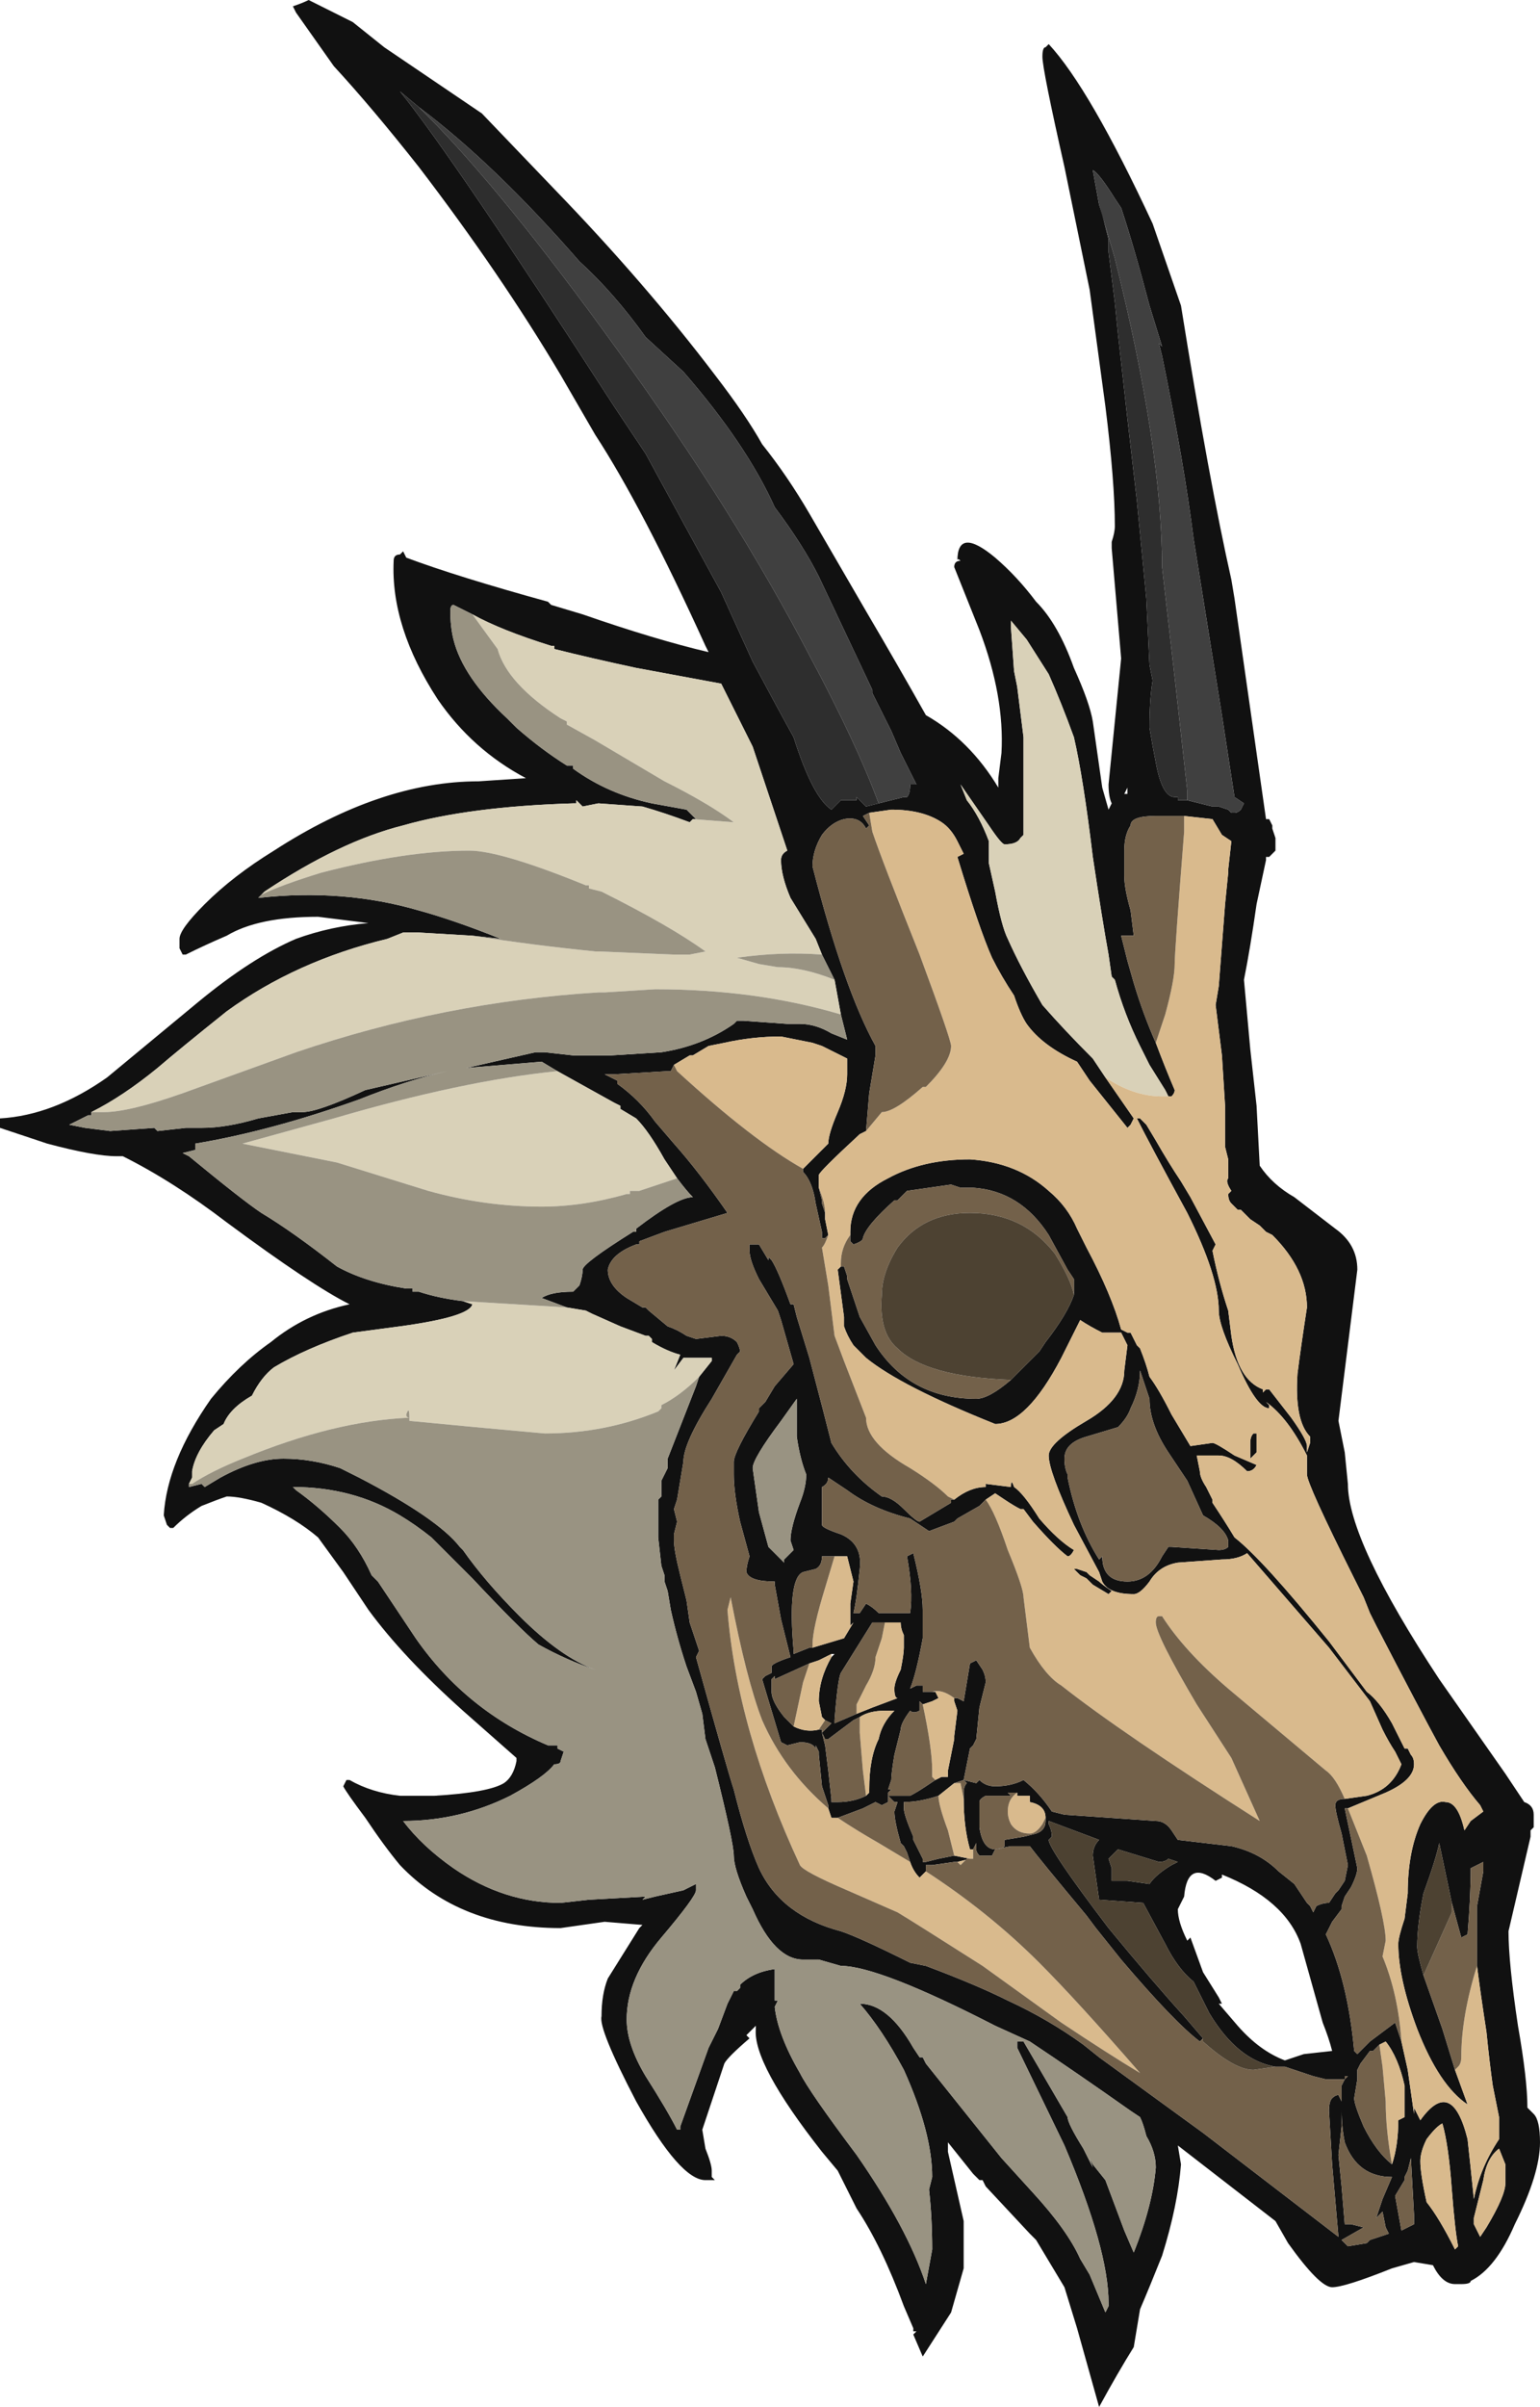 <?xml version="1.0" encoding="UTF-8" standalone="no"?>
<svg xmlns:ffdec="https://www.free-decompiler.com/flash" xmlns:xlink="http://www.w3.org/1999/xlink" ffdec:objectType="frame" height="267.4px" width="171.15px" xmlns="http://www.w3.org/2000/svg">
  <g transform="matrix(1.0, 0.0, 0.0, 1.0, 98.0, 245.35)">
    <use ffdec:characterId="392" height="38.2" transform="matrix(7.0, 0.0, 0.0, 7.0, -98.0, -245.35)" width="24.45" xlink:href="#shape0"/>
  </g>
  <defs>
    <g id="shape0" transform="matrix(1.0, 0.0, 0.0, 1.0, 14.0, 35.05)">
      <path d="M4.85 -22.35 L5.25 -22.25 5.35 -22.25 5.5 -22.2 5.55 -22.15 5.6 -22.15 Q5.65 -22.15 5.7 -22.2 L5.75 -22.3 5.6 -22.4 5.4 -23.7 4.95 -26.5 Q4.8 -27.7 4.45 -29.4 L4.4 -29.6 4.45 -29.55 4.25 -30.2 Q4.0 -31.15 3.8 -31.75 L3.7 -31.9 Q3.45 -32.3 3.35 -32.35 L3.45 -31.8 3.5 -31.65 3.6 -31.25 3.6 -31.05 3.7 -30.25 3.75 -29.75 3.9 -28.4 4.05 -27.1 4.2 -25.55 4.25 -24.5 4.3 -24.25 Q4.25 -23.95 4.25 -23.5 4.3 -23.2 4.35 -22.95 4.45 -22.4 4.65 -22.4 L4.7 -22.4 4.7 -22.35 4.85 -22.35 M2.55 -34.15 Q2.55 -34.3 2.6 -34.3 L2.65 -34.35 Q3.3 -33.65 4.3 -31.5 L4.75 -30.2 Q5.2 -27.4 5.55 -25.85 L5.6 -25.55 6.1 -22.05 6.15 -22.05 6.2 -21.95 6.2 -21.9 6.25 -21.75 6.25 -21.55 6.15 -21.45 6.1 -21.45 6.1 -21.4 5.95 -20.7 Q5.85 -20.0 5.75 -19.5 L5.85 -18.4 5.95 -17.5 6.0 -16.55 Q6.2 -16.25 6.55 -16.05 L7.2 -15.55 Q7.55 -15.3 7.55 -14.9 L7.25 -12.5 7.35 -12.0 7.4 -11.5 Q7.4 -10.6 8.85 -8.4 L9.9 -6.9 10.2 -6.45 Q10.35 -6.4 10.35 -6.25 L10.35 -6.05 10.3 -6.0 10.3 -5.9 9.95 -4.4 Q9.95 -3.9 10.1 -2.9 10.25 -2.05 10.25 -1.6 L10.35 -1.5 Q10.45 -1.4 10.45 -1.05 10.45 -0.55 10.05 0.25 9.75 0.95 9.35 1.15 9.35 1.2 9.2 1.2 L9.1 1.2 Q8.9 1.2 8.75 0.9 L8.45 0.85 8.1 0.95 Q7.35 1.25 7.15 1.25 6.95 1.25 6.45 0.55 L6.25 0.2 4.7 -1.0 4.75 -0.7 Q4.7 -0.05 4.45 0.75 4.25 1.25 4.1 1.6 L4.0 2.2 Q3.75 2.6 3.45 3.15 L3.1 1.9 2.9 1.25 2.45 0.5 2.35 0.4 1.65 -0.35 1.6 -0.45 1.55 -0.45 1.45 -0.55 1.05 -1.05 1.05 -0.9 1.3 0.2 1.3 0.95 1.1 1.65 0.65 2.35 0.5 2.0 0.55 1.95 0.5 1.95 0.5 1.9 0.35 1.55 Q0.0 0.6 -0.4 0.0 L-0.7 -0.6 -0.95 -0.9 Q-2.05 -2.3 -2.0 -2.85 L-2.0 -2.9 -2.15 -2.75 -2.1 -2.7 Q-2.45 -2.4 -2.5 -2.3 L-2.85 -1.25 -2.8 -0.95 Q-2.7 -0.7 -2.7 -0.6 L-2.7 -0.5 -2.65 -0.45 -2.8 -0.45 Q-3.2 -0.45 -3.9 -1.7 -4.5 -2.85 -4.45 -3.05 -4.45 -3.4 -4.35 -3.65 L-3.85 -4.45 -3.8 -4.5 -4.4 -4.55 -5.1 -4.45 Q-6.7 -4.45 -7.65 -5.45 -7.9 -5.75 -8.2 -6.2 -8.5 -6.6 -8.55 -6.7 L-8.5 -6.8 -8.45 -6.8 Q-8.1 -6.6 -7.65 -6.55 L-7.1 -6.55 Q-6.25 -6.6 -6.0 -6.75 -5.85 -6.85 -5.8 -7.1 L-5.8 -7.15 -6.65 -7.9 Q-7.6 -8.75 -8.15 -9.5 L-8.55 -10.1 -8.95 -10.65 Q-9.3 -10.95 -9.85 -11.2 -10.2 -11.3 -10.4 -11.3 -10.55 -11.25 -10.8 -11.15 -11.05 -11.0 -11.25 -10.8 L-11.3 -10.8 -11.35 -10.85 -11.4 -11.0 Q-11.35 -11.85 -10.65 -12.85 -10.2 -13.4 -9.7 -13.75 -9.15 -14.2 -8.45 -14.35 -9.05 -14.65 -10.4 -15.65 -11.25 -16.3 -12.05 -16.7 L-12.15 -16.7 Q-12.5 -16.7 -13.25 -16.9 L-14.0 -17.15 -14.0 -17.3 Q-13.15 -17.35 -12.3 -17.95 L-10.85 -19.15 Q-10.0 -19.85 -9.3 -20.15 -8.75 -20.35 -8.15 -20.4 L-8.95 -20.5 Q-9.9 -20.5 -10.4 -20.2 -10.75 -20.05 -11.05 -19.9 L-11.1 -19.9 -11.15 -20.0 -11.15 -20.15 Q-11.15 -20.3 -10.75 -20.7 -10.3 -21.15 -9.65 -21.55 -7.95 -22.65 -6.4 -22.65 L-5.65 -22.7 Q-6.5 -23.15 -7.05 -23.95 -7.8 -25.1 -7.75 -26.15 -7.75 -26.25 -7.65 -26.25 L-7.6 -26.3 -7.55 -26.2 Q-6.75 -25.9 -5.3 -25.5 L-5.25 -25.45 -4.75 -25.3 Q-3.6 -24.9 -2.75 -24.7 L-2.8 -24.8 Q-3.8 -27.0 -4.55 -28.15 L-5.1 -29.1 Q-6.05 -30.7 -7.35 -32.4 -8.1 -33.35 -8.7 -34.0 L-9.3 -34.85 -9.35 -34.95 Q-9.2 -35.0 -9.1 -35.05 L-8.4 -34.7 -7.9 -34.3 -6.35 -33.25 -5.2 -32.05 Q-3.75 -30.55 -2.65 -29.1 -2.15 -28.45 -1.9 -28.0 -1.5 -27.5 -1.15 -26.9 L-0.25 -25.35 Q0.25 -24.5 0.7 -23.7 1.4 -23.3 1.85 -22.55 L1.85 -22.7 1.9 -23.1 Q1.95 -24.0 1.55 -25.05 L1.15 -26.05 Q1.15 -26.15 1.25 -26.15 1.2 -26.2 1.2 -26.15 1.2 -26.7 1.8 -26.2 2.15 -25.9 2.45 -25.5 2.8 -25.15 3.05 -24.45 3.3 -23.9 3.35 -23.6 L3.5 -22.55 3.6 -22.2 3.65 -22.3 Q3.6 -22.4 3.6 -22.6 L3.8 -24.6 3.65 -26.35 3.65 -26.45 Q3.7 -26.6 3.7 -26.7 3.7 -27.4 3.55 -28.6 L3.3 -30.45 2.9 -32.4 Q2.55 -33.95 2.55 -34.15 M4.55 -17.65 L4.5 -17.75 4.25 -18.15 4.1 -18.45 Q3.85 -18.95 3.7 -19.5 L3.65 -19.55 3.6 -19.9 Q3.5 -20.45 3.35 -21.45 3.2 -22.7 3.05 -23.35 2.85 -23.9 2.65 -24.35 L2.3 -24.9 2.05 -25.2 Q2.05 -25.3 2.05 -25.1 L2.1 -24.4 2.15 -24.15 2.25 -23.35 2.25 -21.8 2.2 -21.75 Q2.15 -21.65 1.95 -21.65 1.9 -21.65 1.7 -21.95 L1.25 -22.6 1.35 -22.35 Q1.55 -22.1 1.7 -21.7 L1.7 -21.35 1.8 -20.9 Q1.9 -20.35 2.0 -20.15 2.2 -19.7 2.55 -19.1 2.9 -18.7 3.35 -18.25 L3.55 -17.95 4.0 -17.3 3.95 -17.2 3.9 -17.15 3.3 -17.9 3.1 -18.2 Q2.55 -18.45 2.3 -18.8 2.2 -18.95 2.1 -19.25 1.9 -19.55 1.75 -19.85 1.55 -20.3 1.2 -21.45 L1.3 -21.5 1.2 -21.7 Q1.1 -21.9 0.95 -22.0 0.65 -22.2 0.15 -22.2 L-0.2 -22.15 -0.3 -22.1 -0.2 -21.95 -0.25 -21.9 Q-0.35 -22.1 -0.6 -22.05 -0.8 -22.0 -0.95 -21.8 -1.1 -21.55 -1.1 -21.3 -0.6 -19.35 -0.1 -18.45 L-0.1 -18.3 -0.2 -17.7 -0.25 -17.1 -0.35 -17.05 Q-1.0 -16.45 -1.0 -16.4 L-1.0 -16.2 -0.95 -16.0 -0.95 -15.95 -0.9 -15.8 -0.9 -15.7 -0.85 -15.45 -0.9 -15.4 -0.95 -15.4 -0.95 -15.5 -1.05 -15.95 Q-1.1 -16.3 -1.25 -16.45 L-1.25 -16.5 -0.85 -16.9 Q-0.85 -17.05 -0.7 -17.4 -0.55 -17.75 -0.55 -18.0 L-0.55 -18.25 -0.95 -18.45 -1.1 -18.5 -1.6 -18.6 Q-2.05 -18.6 -2.5 -18.5 L-2.75 -18.45 -3.0 -18.3 -3.05 -18.3 -3.3 -18.15 -3.35 -18.05 -3.4 -18.05 -4.25 -18.0 -4.4 -18.0 -4.2 -17.9 -4.2 -17.85 Q-3.85 -17.6 -3.6 -17.25 L-3.3 -16.9 Q-2.9 -16.45 -2.45 -15.8 L-3.45 -15.5 -3.85 -15.35 -3.85 -15.3 -3.9 -15.3 Q-4.3 -15.15 -4.35 -14.9 -4.35 -14.65 -4.05 -14.45 L-3.8 -14.3 -3.75 -14.3 -3.7 -14.25 -3.4 -14.0 Q-3.25 -13.95 -3.1 -13.85 L-2.95 -13.8 -2.55 -13.85 Q-2.4 -13.85 -2.3 -13.75 -2.25 -13.65 -2.25 -13.6 L-2.3 -13.55 -2.7 -12.85 Q-3.15 -12.15 -3.15 -11.85 L-3.25 -11.25 -3.3 -11.1 -3.25 -10.9 -3.3 -10.7 -3.3 -10.6 Q-3.3 -10.45 -3.2 -10.05 L-3.1 -9.65 -3.05 -9.3 -2.9 -8.85 -2.95 -8.75 Q-2.45 -6.95 -2.35 -6.65 -2.15 -5.85 -1.95 -5.4 -1.6 -4.65 -0.65 -4.4 -0.35 -4.3 0.45 -3.9 L0.7 -3.85 Q1.5 -3.55 2.0 -3.3 2.65 -3.0 3.2 -2.6 L3.45 -2.4 5.1 -1.2 7.25 0.45 7.15 -0.7 7.1 -1.55 Q7.1 -1.7 7.15 -1.75 7.2 -1.8 7.25 -1.8 L7.3 -1.7 7.3 -1.95 7.35 -2.05 7.4 -2.1 7.35 -2.1 7.35 -2.05 7.05 -2.05 6.85 -2.1 6.4 -2.25 6.25 -2.25 Q5.65 -2.35 5.2 -3.1 L4.95 -3.6 Q4.7 -3.8 4.5 -4.2 L4.15 -4.85 3.45 -4.9 3.35 -5.6 Q3.35 -5.75 3.45 -5.85 L2.65 -6.15 2.65 -6.1 Q2.7 -6.0 2.7 -5.9 L2.65 -5.85 Q2.65 -5.7 3.6 -4.45 4.3 -3.6 4.8 -3.05 L5.1 -2.7 5.05 -2.65 Q4.65 -2.95 3.8 -3.95 L3.4 -4.45 3.25 -4.65 Q2.5 -5.55 2.35 -5.75 L2.05 -5.75 1.8 -5.7 1.75 -5.6 1.55 -5.6 Q1.5 -5.65 1.5 -5.7 L1.5 -5.8 1.45 -5.7 1.4 -5.7 Q1.3 -6.05 1.3 -6.5 L1.3 -6.6 Q1.3 -6.7 1.35 -6.75 L1.3 -6.8 1.15 -6.75 0.9 -6.55 Q0.6 -6.45 0.35 -6.45 L0.35 -6.35 Q0.35 -6.25 0.5 -5.9 L0.5 -5.85 0.65 -5.55 0.65 -5.5 0.7 -5.5 0.9 -5.55 1.15 -5.6 1.4 -5.55 1.2 -5.5 1.15 -5.5 0.8 -5.45 0.7 -5.45 0.7 -5.35 0.6 -5.25 Q0.5 -5.35 0.45 -5.5 L0.4 -5.65 0.35 -5.75 0.3 -5.8 Q0.2 -6.15 0.2 -6.3 L0.25 -6.45 0.2 -6.45 0.1 -6.55 0.1 -6.45 0.0 -6.4 -0.1 -6.45 -0.3 -6.35 -0.7 -6.2 -0.8 -6.2 -0.85 -6.35 -0.85 -6.4 -0.95 -6.7 -1.0 -7.2 -1.0 -7.25 -1.05 -7.35 -1.05 -7.3 Q-1.1 -7.4 -1.3 -7.4 L-1.5 -7.35 -1.6 -7.4 -1.9 -8.4 -1.85 -8.45 -1.75 -8.5 -1.75 -8.6 Q-1.75 -8.65 -1.45 -8.75 L-1.6 -9.35 -1.7 -9.9 -1.7 -9.95 Q-2.1 -9.95 -2.15 -10.1 -2.15 -10.2 -2.1 -10.35 L-2.25 -10.9 Q-2.35 -11.35 -2.35 -11.65 L-2.35 -11.85 Q-2.35 -12.0 -1.95 -12.65 L-1.95 -12.7 -1.85 -12.8 -1.7 -13.05 -1.4 -13.4 -1.6 -14.1 -1.65 -14.25 -1.95 -14.75 Q-2.1 -15.05 -2.1 -15.2 L-2.1 -15.3 -1.95 -15.3 -1.8 -15.05 -1.8 -15.1 -1.75 -15.05 Q-1.65 -14.9 -1.45 -14.35 L-1.4 -14.35 -1.35 -14.15 -1.15 -13.5 Q-0.9 -12.55 -0.8 -12.15 -0.5 -11.65 0.0 -11.3 0.15 -11.3 0.35 -11.1 0.55 -10.9 0.6 -10.9 L1.1 -11.2 1.1 -11.25 1.15 -11.25 Q1.4 -11.45 1.65 -11.45 L1.65 -11.5 2.05 -11.45 Q2.05 -11.6 2.1 -11.45 2.25 -11.35 2.5 -10.95 2.8 -10.6 3.05 -10.45 3.0 -10.35 2.95 -10.35 2.75 -10.5 2.4 -10.9 L2.25 -11.1 2.2 -11.1 Q2.1 -11.15 1.95 -11.25 L1.8 -11.35 1.65 -11.25 1.55 -11.15 1.2 -10.95 1.15 -10.9 0.75 -10.75 0.45 -10.95 Q-0.15 -11.1 -0.55 -11.4 L-0.85 -11.6 Q-0.85 -11.5 -0.95 -11.45 L-0.95 -10.85 Q-0.95 -10.8 -0.65 -10.7 -0.3 -10.55 -0.35 -10.15 -0.4 -9.65 -0.45 -9.45 L-0.35 -9.45 -0.25 -9.6 Q-0.15 -9.55 -0.05 -9.45 L0.45 -9.45 Q0.5 -9.8 0.4 -10.35 L0.5 -10.4 Q0.65 -9.8 0.65 -9.5 L0.65 -9.05 Q0.55 -8.5 0.45 -8.25 L0.55 -8.3 0.65 -8.3 0.65 -8.2 0.8 -8.2 0.85 -8.2 0.9 -8.1 0.8 -8.05 0.65 -8.0 0.6 -8.05 0.6 -7.9 Q0.5 -7.85 0.45 -7.9 0.3 -7.7 0.3 -7.6 L0.2 -7.2 Q0.15 -6.9 0.15 -6.8 L0.1 -6.65 0.15 -6.65 0.1 -6.6 0.1 -6.55 0.45 -6.55 Q0.55 -6.6 0.7 -6.7 L0.85 -6.8 0.95 -6.85 1.05 -6.85 1.05 -6.95 1.15 -7.45 1.15 -7.5 1.2 -7.9 1.15 -8.05 1.15 -8.1 1.2 -8.1 1.3 -8.05 1.4 -8.65 1.5 -8.7 1.6 -8.55 Q1.65 -8.45 1.65 -8.35 L1.55 -7.95 1.5 -7.45 1.45 -7.35 1.4 -7.3 1.3 -6.8 1.5 -6.75 1.55 -6.8 Q1.65 -6.7 1.8 -6.7 2.05 -6.7 2.25 -6.8 2.5 -6.6 2.7 -6.3 L2.9 -6.25 4.35 -6.15 Q4.5 -6.15 4.6 -6.0 L4.7 -5.85 5.55 -5.75 Q6.0 -5.65 6.3 -5.35 L6.55 -5.15 6.75 -4.85 6.8 -4.8 6.85 -4.7 6.9 -4.8 Q7.0 -4.85 7.1 -4.85 L7.2 -5.0 7.25 -5.05 7.35 -5.2 7.4 -5.45 7.3 -5.95 Q7.2 -6.3 7.2 -6.4 7.2 -6.5 7.35 -6.5 L7.7 -6.55 Q8.1 -6.65 8.25 -7.05 L8.15 -7.25 Q8.05 -7.4 7.95 -7.6 L7.75 -8.05 7.1 -8.9 5.8 -10.4 Q5.65 -10.3 5.4 -10.3 L4.7 -10.25 Q4.4 -10.2 4.25 -9.95 4.1 -9.75 4.0 -9.75 3.6 -9.75 3.5 -9.95 L3.45 -10.1 3.05 -10.85 Q2.65 -11.7 2.65 -11.95 2.65 -12.15 3.25 -12.5 3.85 -12.85 3.85 -13.3 L3.9 -13.7 3.8 -13.9 3.5 -13.9 Q3.3 -14.0 3.15 -14.1 L2.85 -13.5 Q2.3 -12.45 1.8 -12.45 0.3 -13.05 -0.25 -13.5 -0.35 -13.6 -0.45 -13.7 -0.55 -13.85 -0.6 -14.0 L-0.6 -14.15 -0.7 -14.9 -0.65 -14.95 -0.6 -14.95 -0.55 -14.8 -0.55 -14.75 -0.35 -14.15 -0.1 -13.7 Q0.45 -12.85 1.5 -12.85 1.7 -12.85 2.05 -13.15 L2.5 -13.6 2.6 -13.75 Q2.95 -14.2 3.05 -14.5 L3.05 -14.75 2.95 -14.9 2.65 -15.45 Q2.2 -16.15 1.45 -16.2 L1.25 -16.2 1.1 -16.25 0.4 -16.15 0.25 -16.0 0.2 -16.0 Q-0.25 -15.6 -0.3 -15.4 -0.3 -15.35 -0.45 -15.3 L-0.5 -15.35 -0.5 -15.45 -0.5 -15.5 Q-0.5 -16.05 0.1 -16.35 0.65 -16.65 1.4 -16.65 2.15 -16.6 2.65 -16.15 2.95 -15.9 3.1 -15.55 L3.25 -15.25 Q3.65 -14.5 3.8 -13.95 L3.9 -13.9 3.95 -13.9 4.05 -13.7 4.1 -13.65 Q4.2 -13.4 4.25 -13.2 4.4 -13.0 4.6 -12.6 L4.9 -12.1 5.25 -12.15 Q5.3 -12.15 5.6 -11.95 L5.95 -11.8 Q5.9 -11.7 5.8 -11.7 5.55 -11.95 5.35 -11.95 L5.0 -11.95 5.05 -11.7 Q5.05 -11.6 5.15 -11.45 L5.25 -11.25 5.25 -11.2 Q5.45 -10.9 5.6 -10.65 6.05 -10.3 7.1 -9.0 L7.7 -8.2 Q7.9 -8.05 8.1 -7.7 L8.3 -7.3 8.35 -7.3 8.4 -7.2 Q8.45 -7.15 8.45 -7.05 8.45 -6.8 8.0 -6.6 L7.4 -6.35 7.35 -6.35 7.55 -5.4 Q7.55 -5.3 7.45 -5.1 L7.35 -4.95 7.3 -4.8 7.3 -4.75 7.15 -4.55 7.05 -4.35 Q7.4 -3.6 7.5 -2.5 L7.55 -2.45 7.75 -2.65 8.15 -2.95 8.25 -2.65 8.35 -2.2 8.45 -1.5 8.45 -1.6 8.55 -1.4 Q9.05 -2.1 9.3 -1.1 9.35 -0.65 9.4 -0.15 9.5 -0.65 9.8 -1.1 L9.8 -1.45 9.7 -1.95 Q9.65 -2.3 9.6 -2.8 9.5 -3.45 9.45 -3.85 L9.45 -4.8 9.55 -5.35 9.55 -5.5 9.35 -5.4 Q9.35 -4.95 9.3 -4.35 L9.2 -4.3 9.05 -4.85 8.85 -5.8 Q8.8 -5.55 8.6 -5.0 8.5 -4.5 8.5 -4.15 8.5 -4.05 8.6 -3.7 L8.9 -2.85 9.1 -2.2 9.3 -1.65 Q8.85 -1.95 8.5 -2.85 8.2 -3.65 8.2 -4.2 8.2 -4.3 8.3 -4.6 L8.35 -5.0 Q8.35 -5.65 8.55 -6.1 8.75 -6.5 8.95 -6.45 9.15 -6.45 9.25 -6.0 L9.35 -6.15 9.55 -6.3 9.5 -6.4 Q9.2 -6.75 8.85 -7.35 8.55 -7.9 7.85 -9.25 L7.75 -9.45 7.65 -9.7 7.5 -10.0 Q6.75 -11.5 6.75 -11.65 L6.75 -11.95 Q6.45 -12.55 6.1 -12.8 L6.15 -12.75 6.15 -12.7 Q5.95 -12.7 5.65 -13.4 5.35 -14.0 5.35 -14.25 5.35 -14.8 4.85 -15.8 4.25 -16.9 4.05 -17.3 L4.1 -17.3 4.2 -17.2 4.35 -16.95 Q4.55 -16.6 4.75 -16.3 L4.9 -16.05 5.3 -15.3 5.25 -15.2 Q5.35 -14.7 5.5 -14.25 L5.55 -13.85 Q5.65 -13.15 6.05 -13.0 L6.05 -12.95 6.1 -13.0 6.15 -13.0 6.5 -12.55 Q6.75 -12.2 6.75 -12.1 L6.75 -12.0 6.8 -12.15 6.8 -12.25 Q6.55 -12.5 6.6 -13.25 6.65 -13.65 6.75 -14.3 6.75 -14.9 6.2 -15.45 L6.1 -15.5 6.0 -15.6 5.85 -15.7 Q5.75 -15.8 5.7 -15.85 L5.65 -15.85 5.55 -15.95 Q5.5 -16.0 5.5 -16.1 L5.55 -16.15 Q5.45 -16.3 5.5 -16.35 L5.5 -16.65 5.45 -16.85 5.45 -17.5 5.4 -18.3 5.3 -19.1 5.35 -19.4 5.45 -20.7 5.5 -21.2 5.5 -21.25 5.55 -21.7 5.4 -21.8 5.25 -22.05 4.8 -22.1 4.35 -22.1 Q3.95 -22.1 3.95 -21.95 3.85 -21.8 3.85 -21.55 L3.85 -21.15 Q3.85 -20.95 3.95 -20.6 L4.0 -20.2 3.8 -20.2 3.9 -19.8 4.0 -19.45 Q4.15 -18.95 4.35 -18.5 4.5 -18.1 4.65 -17.75 4.65 -17.7 4.6 -17.65 L4.55 -17.65 M-0.05 -22.3 L0.35 -22.4 0.4 -22.4 Q0.45 -22.45 0.45 -22.6 L0.55 -22.6 0.3 -23.1 0.15 -23.45 -0.15 -24.05 -0.15 -24.1 -1.0 -25.9 Q-1.25 -26.4 -1.7 -27.0 -2.15 -28.0 -3.15 -29.15 L-3.75 -29.7 Q-4.25 -30.4 -4.8 -30.9 -6.15 -32.45 -7.35 -33.35 L-7.65 -33.6 Q-6.8 -32.55 -4.25 -28.6 L-3.75 -27.85 -2.55 -25.65 -2.05 -24.55 Q-1.65 -23.8 -1.4 -23.35 -1.1 -22.4 -0.8 -22.2 L-0.65 -22.35 -0.4 -22.35 -0.4 -22.4 -0.25 -22.25 -0.05 -22.3 M3.85 -22.45 L3.9 -22.45 3.9 -22.55 3.85 -22.45 M5.95 -12.0 L5.85 -11.9 5.85 -12.15 Q5.85 -12.25 5.9 -12.3 L5.95 -12.3 5.95 -12.0 M4.15 -13.15 L4.1 -13.3 Q4.1 -13.0 3.95 -12.7 3.9 -12.55 3.75 -12.4 L3.25 -12.25 Q2.9 -12.15 2.9 -11.9 2.9 -11.75 2.95 -11.65 L2.95 -11.6 Q3.1 -10.85 3.45 -10.3 L3.5 -10.35 Q3.5 -9.95 3.9 -9.95 4.25 -9.95 4.45 -10.35 L4.55 -10.5 4.6 -10.5 5.35 -10.45 Q5.45 -10.45 5.5 -10.5 L5.5 -10.6 Q5.45 -10.8 5.1 -11.0 L4.85 -11.55 4.55 -12.0 Q4.25 -12.45 4.25 -12.85 L4.15 -13.15 M-0.4 -7.85 L-0.15 -7.95 0.25 -8.1 Q0.2 -8.1 0.2 -8.25 0.2 -8.35 0.3 -8.55 0.35 -8.8 0.35 -8.9 L0.35 -9.1 Q0.3 -9.2 0.3 -9.3 L0.05 -9.3 -0.15 -9.3 -0.65 -8.5 Q-0.7 -8.4 -0.75 -7.75 L-0.75 -7.7 -0.4 -7.85 M-0.25 -6.55 L-0.2 -6.6 -0.2 -6.65 Q-0.2 -7.15 -0.05 -7.45 0.0 -7.7 0.2 -7.9 L0.05 -7.9 Q-0.2 -7.9 -0.35 -7.8 L-0.45 -7.75 -0.85 -7.45 -0.9 -7.45 -0.95 -7.55 -0.8 -7.7 -0.9 -7.75 -0.95 -7.8 -1.0 -8.05 Q-1.0 -8.4 -0.8 -8.75 L-0.75 -8.8 -0.8 -8.8 -1.0 -8.7 -1.15 -8.65 -1.7 -8.4 -1.7 -8.45 -1.75 -8.4 -1.75 -8.2 Q-1.75 -8.05 -1.55 -7.8 L-1.4 -7.65 Q-1.2 -7.55 -1.0 -7.6 L-0.95 -7.6 -0.95 -7.55 -0.9 -7.35 -0.85 -6.95 -0.8 -6.5 -0.8 -6.45 -0.7 -6.45 Q-0.45 -6.45 -0.25 -6.55 M3.15 -10.05 L3.05 -10.15 3.1 -10.15 3.25 -10.1 3.3 -10.05 3.45 -9.95 Q3.5 -9.9 3.65 -9.8 L3.6 -9.75 3.35 -9.9 3.25 -10.0 3.15 -10.05 M4.7 -5.5 L4.55 -5.55 Q4.5 -5.5 4.4 -5.5 L3.75 -5.7 3.6 -5.55 3.65 -5.4 3.65 -5.2 3.9 -5.2 4.25 -5.15 Q4.35 -5.3 4.6 -5.45 L4.7 -5.5 M5.1 -3.75 L5.35 -3.35 5.4 -3.25 5.35 -3.25 5.65 -2.9 Q6.0 -2.5 6.4 -2.35 L6.7 -2.45 7.15 -2.5 Q7.1 -2.7 7.0 -2.95 L6.65 -4.2 Q6.4 -4.9 5.4 -5.3 L5.4 -5.25 5.3 -5.2 Q4.85 -5.55 4.8 -4.95 L4.7 -4.75 Q4.7 -4.55 4.85 -4.25 L4.9 -4.3 5.1 -3.75 M2.6 -6.2 Q2.6 -6.4 2.35 -6.45 L2.35 -6.55 2.15 -6.55 2.15 -6.6 2.0 -6.6 2.05 -6.55 1.65 -6.55 Q1.55 -6.5 1.55 -6.45 L1.55 -6.05 Q1.6 -5.7 1.8 -5.7 1.9 -5.7 1.95 -5.75 L1.95 -5.85 2.25 -5.9 2.45 -5.95 Q2.6 -6.0 2.6 -6.15 L2.6 -6.2 M2.05 -6.55 L2.05 -6.55 M-11.0 -11.5 L-11.0 -11.45 -10.8 -11.5 -10.75 -11.45 -10.5 -11.6 Q-9.95 -11.9 -9.5 -11.9 -9.05 -11.9 -8.6 -11.75 L-8.3 -11.6 Q-7.05 -10.95 -6.7 -10.5 L-6.65 -10.45 Q-6.3 -9.95 -5.75 -9.4 -5.1 -8.75 -4.55 -8.55 -5.0 -8.7 -5.45 -8.95 -5.75 -9.2 -6.5 -10.0 L-7.15 -10.65 Q-7.4 -10.85 -7.65 -11.0 -8.4 -11.45 -9.35 -11.45 L-9.3 -11.4 Q-8.95 -11.15 -8.6 -10.8 -8.3 -10.5 -8.1 -10.05 L-8.0 -9.95 -7.4 -9.05 Q-6.6 -7.9 -5.3 -7.35 L-5.15 -7.35 -5.15 -7.3 -5.05 -7.25 -5.1 -7.1 Q-5.1 -7.05 -5.2 -7.05 -5.35 -6.85 -5.9 -6.55 -6.7 -6.15 -7.6 -6.15 -7.3 -5.75 -6.8 -5.4 -6.0 -4.85 -5.1 -4.85 L-4.65 -4.9 -3.75 -4.95 -3.8 -4.9 -3.6 -4.95 -3.15 -5.05 -2.95 -5.15 -2.95 -5.05 Q-2.95 -4.95 -3.5 -4.3 -4.05 -3.65 -4.05 -3.0 -4.05 -2.6 -3.75 -2.1 -3.4 -1.55 -3.25 -1.25 L-3.2 -1.25 -3.2 -1.3 -2.75 -2.55 -2.6 -2.85 -2.45 -3.25 -2.35 -3.45 -2.3 -3.45 -2.25 -3.5 -2.25 -3.55 Q-2.05 -3.75 -1.7 -3.8 L-1.7 -3.3 -1.65 -3.3 -1.7 -3.2 Q-1.65 -2.75 -1.3 -2.15 -1.15 -1.85 -0.4 -0.85 0.4 0.3 0.7 1.2 L0.8 0.65 Q0.8 0.15 0.75 -0.3 L0.8 -0.5 Q0.8 -1.2 0.35 -2.2 0.0 -2.85 -0.35 -3.25 0.1 -3.25 0.5 -2.55 L0.6 -2.4 0.65 -2.4 0.7 -2.3 1.9 -0.8 2.4 -0.25 Q2.95 0.35 3.15 0.8 L3.3 1.05 3.55 1.65 3.6 1.55 3.6 1.5 Q3.6 0.65 2.9 -1.0 L2.15 -2.55 2.15 -2.65 2.25 -2.65 2.95 -1.45 Q2.95 -1.35 3.2 -0.95 L3.35 -0.65 3.3 -0.8 3.35 -0.7 3.55 -0.45 3.85 0.35 4.0 0.7 Q4.3 -0.05 4.35 -0.65 4.35 -0.9 4.2 -1.15 4.15 -1.35 4.1 -1.45 L3.95 -1.55 Q3.1 -2.15 2.35 -2.65 L1.8 -2.9 Q-0.05 -3.85 -0.65 -3.85 L-1.0 -3.95 -1.25 -3.95 Q-1.7 -3.95 -2.05 -4.75 L-2.15 -4.95 Q-2.35 -5.4 -2.35 -5.6 -2.35 -5.8 -2.65 -7.0 L-2.8 -7.45 -2.85 -7.85 -2.95 -8.2 -3.1 -8.6 Q-3.25 -9.05 -3.35 -9.5 L-3.4 -9.8 -3.45 -9.95 -3.45 -10.05 -3.5 -10.2 -3.55 -10.65 -3.55 -11.25 -3.5 -11.3 -3.5 -11.55 -3.4 -11.75 -3.4 -11.9 -2.95 -13.05 -2.9 -13.2 -2.7 -13.45 -2.7 -13.5 -3.15 -13.5 -3.3 -13.3 -3.2 -13.55 Q-3.4 -13.6 -3.65 -13.75 L-3.65 -13.8 -3.7 -13.85 -3.75 -13.85 -4.15 -14.0 -4.6 -14.2 -4.7 -14.25 -5.0 -14.3 -5.4 -14.45 Q-5.25 -14.55 -4.9 -14.55 L-4.8 -14.65 Q-4.75 -14.8 -4.75 -14.9 -4.75 -15.0 -3.95 -15.5 L-3.9 -15.5 -3.9 -15.55 Q-3.25 -16.05 -3.0 -16.05 -3.1 -16.15 -3.25 -16.35 L-3.45 -16.65 Q-3.7 -17.1 -3.9 -17.3 L-4.15 -17.45 -4.15 -17.5 -4.25 -17.55 -5.15 -18.05 -5.4 -18.2 -6.6 -18.1 -5.5 -18.35 -5.35 -18.35 -4.9 -18.3 -4.3 -18.3 -3.5 -18.35 Q-2.85 -18.45 -2.35 -18.8 L-2.3 -18.85 -2.2 -18.85 -1.5 -18.8 -1.3 -18.8 Q-1.05 -18.8 -0.8 -18.65 L-0.55 -18.55 -0.65 -18.95 -0.75 -19.5 -0.95 -19.9 -1.05 -20.15 -1.45 -20.8 Q-1.6 -21.15 -1.6 -21.4 -1.6 -21.5 -1.5 -21.55 L-2.05 -23.2 -2.55 -24.2 -3.9 -24.45 Q-4.6 -24.6 -5.2 -24.75 L-5.2 -24.8 -5.25 -24.8 Q-6.05 -25.05 -6.5 -25.3 L-6.8 -25.45 Q-6.85 -25.45 -6.85 -25.35 -6.85 -25.1 -6.8 -24.9 -6.65 -24.3 -5.95 -23.65 L-5.8 -23.5 Q-5.4 -23.15 -5.0 -22.9 L-4.9 -22.9 -4.9 -22.85 Q-4.35 -22.45 -3.65 -22.3 L-3.1 -22.2 -2.95 -22.05 -3.0 -22.05 -3.05 -22.0 Q-3.45 -22.15 -3.8 -22.25 L-4.5 -22.3 -4.75 -22.25 -4.85 -22.35 -4.85 -22.3 -4.9 -22.3 Q-6.55 -22.25 -7.6 -21.95 -8.6 -21.7 -9.8 -20.9 L-9.85 -20.85 -9.9 -20.8 Q-8.55 -20.95 -7.35 -20.6 -6.8 -20.45 -6.05 -20.15 L-6.5 -20.2 -7.35 -20.25 -7.6 -20.25 -7.85 -20.15 Q-9.3 -19.8 -10.4 -19.0 -11.15 -18.4 -11.5 -18.1 -12.05 -17.65 -12.55 -17.4 L-12.55 -17.35 -12.6 -17.35 -12.9 -17.2 -12.65 -17.15 -12.25 -17.1 -11.55 -17.15 -11.5 -17.1 -11.05 -17.15 -10.8 -17.15 Q-10.4 -17.15 -9.9 -17.3 L-9.35 -17.4 -9.2 -17.4 Q-8.95 -17.4 -8.2 -17.75 L-6.9 -18.05 Q-7.55 -17.9 -8.3 -17.6 -9.7 -17.1 -10.9 -16.9 L-10.9 -16.8 -11.1 -16.75 -11.0 -16.7 Q-10.15 -16.0 -9.85 -15.8 -9.35 -15.5 -8.65 -14.95 -8.2 -14.7 -7.55 -14.6 L-7.45 -14.6 -7.45 -14.55 -7.35 -14.55 Q-7.05 -14.45 -6.65 -14.4 L-6.5 -14.35 Q-6.55 -14.15 -7.65 -14.0 L-8.4 -13.9 Q-9.15 -13.65 -9.65 -13.35 -9.85 -13.2 -10.0 -12.9 -10.35 -12.7 -10.45 -12.45 L-10.6 -12.35 Q-10.9 -12.0 -10.95 -11.7 L-10.95 -11.6 -11.0 -11.5 M7.9 -2.6 L7.8 -2.5 7.75 -2.5 7.6 -2.3 7.55 -2.2 7.55 -2.05 7.5 -1.75 Q7.5 -1.65 7.65 -1.3 7.85 -0.9 8.1 -0.7 8.2 -1.0 8.2 -1.4 L8.3 -1.45 8.3 -1.95 Q8.2 -2.4 8.0 -2.65 L7.9 -2.6 M7.3 -1.3 L7.25 -0.85 7.3 -0.35 7.35 0.25 7.45 0.25 7.65 0.3 7.3 0.5 7.4 0.6 7.7 0.55 7.75 0.5 8.05 0.4 8.0 0.3 7.95 0.05 7.85 0.15 7.95 -0.15 8.1 -0.5 Q7.55 -0.5 7.35 -1.05 7.3 -1.3 7.3 -1.55 L7.3 -1.3 M8.65 -0.1 Q8.85 0.15 9.1 0.65 L9.15 0.6 Q9.1 0.35 9.05 -0.3 9.0 -1.0 8.9 -1.35 8.8 -1.3 8.65 -1.1 8.55 -0.9 8.55 -0.75 8.55 -0.55 8.65 -0.1 M8.3 -0.5 L8.3 -0.45 8.15 -0.2 8.25 0.35 8.45 0.25 8.45 0.1 8.4 -0.8 8.35 -0.6 8.3 -0.5 M9.55 -0.45 L9.4 0.15 9.4 0.25 9.5 0.45 9.6 0.3 Q9.9 -0.2 9.9 -0.4 L9.9 -0.7 9.8 -0.95 Q9.6 -0.8 9.55 -0.45 M-1.95 -11.05 L-1.8 -10.5 -1.55 -10.25 -1.55 -10.3 -1.4 -10.45 -1.45 -10.6 Q-1.45 -10.8 -1.3 -11.2 -1.2 -11.45 -1.2 -11.65 -1.3 -11.9 -1.35 -12.25 L-1.35 -12.85 -1.6 -12.5 Q-2.05 -11.9 -2.05 -11.75 L-1.95 -11.05 M-1.1 -8.9 L-0.6 -9.05 -0.45 -9.3 -0.5 -9.25 -0.5 -9.6 -0.45 -9.95 -0.55 -10.35 -0.75 -10.35 -0.95 -10.35 Q-0.95 -10.2 -1.05 -10.15 L-1.25 -10.1 Q-1.5 -10.0 -1.4 -8.85 L-1.4 -8.8 -1.15 -8.9 -1.1 -8.9" fill="#111111" fill-rule="evenodd" stroke="none"/>
      <path d="M3.45 -31.8 L3.35 -32.35 Q3.45 -32.3 3.7 -31.9 L3.8 -31.75 Q4.0 -31.15 4.25 -30.2 L4.45 -29.55 4.4 -29.6 4.45 -29.4 Q4.8 -27.7 4.95 -26.5 L5.4 -23.7 5.6 -22.4 5.75 -22.3 5.7 -22.2 Q5.65 -22.15 5.6 -22.15 L5.55 -22.15 5.5 -22.2 5.35 -22.25 5.25 -22.25 4.85 -22.35 4.85 -22.5 4.65 -24.3 4.45 -26.05 Q4.45 -27.95 3.7 -30.95 L3.45 -31.8 M-7.35 -33.35 Q-6.15 -32.45 -4.8 -30.9 -4.25 -30.4 -3.75 -29.7 L-3.15 -29.15 Q-2.15 -28.0 -1.7 -27.0 -1.25 -26.4 -1.0 -25.9 L-0.15 -24.1 -0.15 -24.05 0.15 -23.45 0.3 -23.1 0.55 -22.6 0.45 -22.6 Q0.45 -22.45 0.4 -22.4 L0.35 -22.4 -0.05 -22.3 Q-0.4 -23.25 -1.15 -24.65 -2.35 -26.95 -4.2 -29.5 -6.0 -32.0 -7.25 -33.25 L-7.35 -33.35" fill="#404040" fill-rule="evenodd" stroke="none"/>
      <path d="M3.55 -17.95 L3.35 -18.25 Q2.9 -18.7 2.55 -19.1 2.2 -19.7 2.0 -20.15 1.9 -20.35 1.8 -20.9 L1.7 -21.35 1.7 -21.7 Q1.55 -22.1 1.35 -22.35 L1.25 -22.6 1.7 -21.95 Q1.9 -21.65 1.95 -21.65 2.15 -21.65 2.2 -21.75 L2.25 -21.8 2.25 -23.35 2.15 -24.15 2.1 -24.4 2.05 -25.1 Q2.05 -25.3 2.05 -25.2 L2.3 -24.9 2.65 -24.35 Q2.85 -23.9 3.05 -23.35 3.2 -22.7 3.35 -21.45 3.5 -20.45 3.6 -19.9 L3.65 -19.55 3.7 -19.5 Q3.85 -18.95 4.1 -18.45 L4.25 -18.15 4.5 -17.75 4.55 -17.65 4.45 -17.65 Q4.0 -17.65 3.55 -17.95 M-2.9 -13.2 Q-3.2 -12.9 -3.5 -12.75 L-3.5 -12.7 -3.55 -12.65 Q-4.4 -12.3 -5.35 -12.3 L-6.45 -12.4 -7.5 -12.5 -7.5 -12.55 Q-8.7 -12.5 -10.15 -11.9 -10.65 -11.7 -10.95 -11.5 L-11.0 -11.5 -10.95 -11.6 -10.95 -11.7 Q-10.9 -12.0 -10.6 -12.35 L-10.45 -12.45 Q-10.35 -12.7 -10.0 -12.9 -9.85 -13.2 -9.65 -13.35 -9.15 -13.65 -8.4 -13.9 L-7.65 -14.0 Q-6.55 -14.15 -6.5 -14.35 L-6.65 -14.4 -5.0 -14.3 -4.7 -14.25 -4.6 -14.2 -4.15 -14.0 -3.75 -13.85 -3.7 -13.85 -3.65 -13.8 -3.65 -13.75 Q-3.4 -13.6 -3.2 -13.55 L-3.3 -13.3 -3.15 -13.5 -2.7 -13.5 -2.7 -13.45 -2.9 -13.2 M-12.55 -17.4 Q-12.05 -17.65 -11.5 -18.1 -11.15 -18.4 -10.4 -19.0 -9.3 -19.8 -7.85 -20.15 L-7.6 -20.25 -7.35 -20.25 -6.5 -20.2 Q-5.55 -20.05 -4.55 -19.95 L-4.5 -19.95 -3.3 -19.9 -3.05 -19.9 -2.8 -19.95 Q-3.35 -20.35 -4.45 -20.9 L-4.65 -20.95 -4.65 -21.0 -4.7 -21.0 Q-6.05 -21.55 -6.55 -21.55 -7.55 -21.55 -8.9 -21.2 -9.55 -21.0 -9.85 -20.85 L-9.8 -20.9 Q-8.6 -21.7 -7.6 -21.95 -6.55 -22.25 -4.9 -22.3 L-4.85 -22.3 -4.85 -22.35 -4.75 -22.25 -4.5 -22.3 -3.8 -22.25 Q-3.45 -22.15 -3.05 -22.0 L-3.0 -22.05 -2.35 -22.0 Q-2.75 -22.3 -3.45 -22.65 L-4.55 -23.3 -5.0 -23.55 -5.0 -23.6 -5.1 -23.65 Q-5.95 -24.2 -6.1 -24.75 L-6.5 -25.3 Q-6.05 -25.05 -5.25 -24.8 L-5.2 -24.8 -5.2 -24.75 Q-4.6 -24.6 -3.9 -24.45 L-2.55 -24.2 -2.05 -23.2 -1.5 -21.55 Q-1.6 -21.5 -1.6 -21.4 -1.6 -21.15 -1.45 -20.8 L-1.05 -20.15 -0.95 -19.9 Q-1.6 -19.95 -2.3 -19.85 L-1.95 -19.75 -1.65 -19.7 Q-1.25 -19.7 -0.75 -19.5 L-0.65 -18.95 Q-2.0 -19.35 -3.6 -19.35 L-4.4 -19.3 -4.5 -19.3 Q-6.95 -19.15 -9.3 -18.35 L-11.1 -17.7 Q-11.95 -17.4 -12.35 -17.4 L-12.55 -17.4 M-5.15 -18.05 L-4.25 -17.55 -4.15 -17.5 -4.15 -17.45 -3.9 -17.3 Q-3.7 -17.1 -3.45 -16.65 L-3.25 -16.35 -3.85 -16.15 -4.0 -16.15 -4.0 -16.1 -4.05 -16.1 Q-4.75 -15.9 -5.4 -15.9 -6.3 -15.9 -7.2 -16.15 L-8.65 -16.6 -10.15 -16.9 -8.7 -17.3 Q-6.65 -17.9 -5.15 -18.05 M-7.5 -12.55 Q-7.5 -12.75 -7.55 -12.6 -7.55 -12.55 -7.5 -12.55" fill="#d9d1b8" fill-rule="evenodd" stroke="none"/>
      <path d="M3.55 -17.95 Q4.0 -17.65 4.45 -17.65 L4.55 -17.65 4.6 -17.65 Q4.65 -17.7 4.65 -17.75 4.5 -18.1 4.35 -18.5 L4.5 -18.95 Q4.65 -19.5 4.65 -19.75 4.65 -19.95 4.8 -21.85 L4.8 -22.1 5.25 -22.05 5.4 -21.8 5.55 -21.7 5.5 -21.25 5.5 -21.2 5.45 -20.7 5.35 -19.4 5.3 -19.1 5.4 -18.3 5.45 -17.5 5.45 -16.85 5.5 -16.65 5.5 -16.35 Q5.45 -16.3 5.55 -16.15 L5.5 -16.1 Q5.5 -16.0 5.55 -15.95 L5.65 -15.85 5.7 -15.85 Q5.75 -15.8 5.85 -15.7 L6.0 -15.6 6.1 -15.5 6.2 -15.45 Q6.75 -14.9 6.75 -14.3 6.65 -13.65 6.6 -13.25 6.55 -12.5 6.8 -12.25 L6.8 -12.15 6.75 -12.0 6.75 -12.1 Q6.75 -12.2 6.5 -12.55 L6.15 -13.0 6.1 -13.0 6.05 -12.95 6.05 -13.0 Q5.65 -13.15 5.55 -13.85 L5.5 -14.25 Q5.35 -14.7 5.25 -15.2 L5.3 -15.3 4.9 -16.05 4.75 -16.3 Q4.55 -16.6 4.35 -16.95 L4.2 -17.2 4.1 -17.3 4.05 -17.3 Q4.25 -16.9 4.85 -15.8 5.35 -14.8 5.35 -14.25 5.35 -14.0 5.65 -13.4 5.95 -12.7 6.15 -12.7 L6.15 -12.75 6.1 -12.8 Q6.45 -12.55 6.75 -11.95 L6.75 -11.65 Q6.75 -11.5 7.5 -10.0 L7.65 -9.7 7.75 -9.45 7.85 -9.25 Q8.55 -7.9 8.85 -7.35 9.2 -6.75 9.5 -6.4 L9.55 -6.3 9.35 -6.15 9.25 -6.0 Q9.15 -6.45 8.95 -6.45 8.75 -6.5 8.55 -6.1 8.35 -5.65 8.35 -5.0 L8.3 -4.6 Q8.2 -4.3 8.2 -4.2 8.2 -3.65 8.5 -2.85 8.85 -1.95 9.3 -1.65 L9.1 -2.2 9.15 -2.25 Q9.2 -2.3 9.2 -2.4 9.2 -3.05 9.45 -3.85 9.5 -3.45 9.6 -2.8 9.65 -2.3 9.7 -1.95 L9.8 -1.45 9.8 -1.1 Q9.5 -0.65 9.4 -0.15 9.35 -0.65 9.3 -1.1 9.05 -2.1 8.55 -1.4 L8.45 -1.6 8.45 -1.5 8.35 -2.2 8.25 -2.65 Q8.2 -3.4 7.95 -4.0 L8.0 -4.25 Q8.0 -4.55 7.7 -5.6 L7.4 -6.35 8.0 -6.6 Q8.45 -6.8 8.45 -7.05 8.45 -7.15 8.4 -7.2 L8.35 -7.3 8.3 -7.3 8.1 -7.7 Q7.9 -8.05 7.7 -8.2 L7.1 -9.0 Q6.05 -10.3 5.6 -10.65 5.45 -10.9 5.25 -11.2 L5.25 -11.25 5.15 -11.45 Q5.05 -11.6 5.05 -11.7 L5.0 -11.95 5.35 -11.95 Q5.55 -11.95 5.8 -11.7 5.9 -11.7 5.95 -11.8 L5.6 -11.95 Q5.3 -12.15 5.25 -12.15 L4.9 -12.1 4.6 -12.6 Q4.4 -13.0 4.25 -13.2 4.2 -13.4 4.1 -13.65 L4.05 -13.7 3.95 -13.9 3.9 -13.9 3.8 -13.95 Q3.65 -14.5 3.25 -15.25 L3.1 -15.55 Q2.95 -15.9 2.65 -16.15 2.15 -16.6 1.4 -16.65 0.65 -16.65 0.1 -16.35 -0.5 -16.05 -0.5 -15.5 L-0.5 -15.45 Q-0.65 -15.25 -0.65 -15.0 L-0.65 -14.95 -0.7 -14.9 -0.6 -14.15 -0.6 -14.0 Q-0.55 -13.85 -0.45 -13.7 -0.35 -13.6 -0.25 -13.5 0.3 -13.05 1.8 -12.45 2.3 -12.45 2.85 -13.5 L3.15 -14.1 Q3.3 -14.0 3.5 -13.9 L3.8 -13.9 3.9 -13.7 3.85 -13.3 Q3.85 -12.85 3.25 -12.5 2.65 -12.15 2.65 -11.95 2.65 -11.7 3.05 -10.85 L3.45 -10.1 3.5 -9.95 Q3.6 -9.75 4.0 -9.75 4.1 -9.75 4.25 -9.95 4.4 -10.2 4.7 -10.25 L5.4 -10.3 Q5.65 -10.3 5.8 -10.4 L7.1 -8.9 7.75 -8.05 7.95 -7.6 Q8.05 -7.4 8.15 -7.25 L8.25 -7.05 Q8.1 -6.65 7.7 -6.55 L7.35 -6.5 Q7.2 -6.85 7.05 -6.95 L5.5 -8.25 Q4.8 -8.85 4.45 -9.4 L4.4 -9.4 Q4.35 -9.4 4.35 -9.3 4.35 -9.1 5.0 -8.0 L5.55 -7.15 6.0 -6.15 Q3.8 -7.55 2.85 -8.3 2.6 -8.45 2.35 -8.9 L2.25 -9.7 Q2.25 -9.85 2.0 -10.45 1.8 -11.05 1.65 -11.25 L1.8 -11.35 1.95 -11.25 Q2.1 -11.15 2.2 -11.1 L2.25 -11.1 2.4 -10.9 Q2.75 -10.5 2.95 -10.35 3.0 -10.35 3.05 -10.45 2.8 -10.6 2.5 -10.95 2.25 -11.35 2.1 -11.45 2.05 -11.6 2.05 -11.45 L1.65 -11.5 1.65 -11.45 Q1.4 -11.45 1.15 -11.25 L1.05 -11.3 Q0.85 -11.5 0.45 -11.75 -0.25 -12.15 -0.25 -12.55 L-0.6 -13.45 -0.75 -13.85 -0.85 -14.65 -0.95 -15.25 Q-0.9 -15.3 -0.85 -15.45 L-0.9 -15.7 -0.9 -15.8 Q-0.9 -15.95 -1.0 -16.2 L-1.0 -16.4 Q-1.0 -16.45 -0.35 -17.05 L-0.25 -17.1 0.0 -17.4 Q0.2 -17.4 0.65 -17.8 L0.7 -17.8 Q1.1 -18.2 1.1 -18.45 1.1 -18.55 0.6 -19.9 0.0 -21.4 -0.15 -21.85 L-0.2 -22.15 0.15 -22.2 Q0.65 -22.2 0.95 -22.0 1.1 -21.9 1.2 -21.7 L1.3 -21.5 1.2 -21.45 Q1.55 -20.3 1.75 -19.85 1.9 -19.55 2.1 -19.25 2.2 -18.95 2.3 -18.8 2.55 -18.45 3.1 -18.2 L3.3 -17.9 3.9 -17.15 3.95 -17.2 4.0 -17.3 3.55 -17.95 M1.15 -8.05 L1.2 -7.9 1.15 -7.5 1.15 -7.45 1.05 -6.95 1.05 -6.85 0.95 -6.85 0.85 -6.8 0.8 -6.85 0.8 -6.95 Q0.8 -7.3 0.65 -8.0 L0.8 -8.05 0.9 -8.1 0.85 -8.2 0.8 -8.2 Q0.95 -8.25 1.15 -8.1 L1.15 -8.05 M-0.85 -6.35 L-0.8 -6.2 -0.7 -6.2 Q-0.4 -6.0 -0.05 -5.8 L0.45 -5.5 Q0.5 -5.35 0.6 -5.25 L0.7 -5.35 Q1.7 -4.7 2.5 -3.9 3.1 -3.3 4.1 -2.15 3.6 -2.45 2.85 -2.95 L1.6 -3.85 Q0.5 -4.55 0.25 -4.7 L-0.55 -5.05 Q-1.25 -5.35 -1.3 -5.45 -2.3 -7.6 -2.45 -9.5 L-2.4 -9.7 Q-2.15 -8.4 -1.9 -7.75 -1.55 -6.95 -0.85 -6.35 M1.2 -5.5 L1.4 -5.55 1.15 -5.6 1.05 -6.0 Q0.9 -6.4 0.9 -6.55 L1.15 -6.75 1.25 -6.75 1.3 -6.5 Q1.3 -6.05 1.4 -5.7 L1.45 -5.7 1.45 -5.55 1.35 -5.55 Q1.3 -5.5 1.25 -5.45 L1.2 -5.5 M-3.3 -18.15 L-3.05 -18.3 -3.0 -18.3 -2.75 -18.45 -2.5 -18.5 Q-2.05 -18.6 -1.6 -18.6 L-1.1 -18.5 -0.95 -18.45 -0.55 -18.25 -0.55 -18.0 Q-0.55 -17.75 -0.7 -17.4 -0.85 -17.05 -0.85 -16.9 L-1.25 -16.5 Q-2.05 -16.95 -3.25 -18.05 L-3.3 -18.15 M5.95 -12.0 L5.95 -12.3 5.9 -12.3 Q5.85 -12.25 5.85 -12.15 L5.85 -11.9 5.95 -12.0 M0.05 -9.3 L0.3 -9.3 Q0.3 -9.2 0.35 -9.1 L0.35 -8.9 Q0.35 -8.8 0.3 -8.55 0.2 -8.35 0.2 -8.25 0.2 -8.1 0.25 -8.1 L-0.15 -7.95 -0.4 -7.85 -0.4 -8.0 -0.25 -8.3 Q-0.1 -8.55 -0.1 -8.75 L0.0 -9.05 0.05 -9.3 M-0.35 -7.8 Q-0.2 -7.9 0.05 -7.9 L0.2 -7.9 Q0.0 -7.7 -0.05 -7.45 -0.2 -7.15 -0.2 -6.65 L-0.2 -6.6 -0.25 -6.55 -0.3 -6.95 -0.35 -7.55 -0.35 -7.8 M-1.0 -7.6 Q-1.2 -7.55 -1.4 -7.65 L-1.25 -8.35 -1.15 -8.65 -1.0 -8.7 -0.8 -8.8 -0.8 -8.75 Q-1.0 -8.4 -1.0 -8.05 L-0.95 -7.8 -0.9 -7.75 -1.0 -7.6 M3.15 -10.05 L3.25 -10.0 3.35 -9.9 3.6 -9.75 3.65 -9.8 Q3.5 -9.9 3.45 -9.95 L3.3 -10.05 3.25 -10.1 3.1 -10.15 3.05 -10.15 3.15 -10.05 M2.15 -6.6 L2.15 -6.55 2.35 -6.55 2.35 -6.45 Q2.6 -6.4 2.6 -6.2 L2.55 -6.1 Q2.45 -5.95 2.35 -5.95 2.15 -5.95 2.05 -6.1 2.0 -6.2 2.0 -6.3 2.0 -6.5 2.15 -6.6 M8.1 -0.7 Q8.0 -1.25 8.0 -1.7 L7.95 -2.25 7.9 -2.6 8.0 -2.65 Q8.2 -2.4 8.3 -1.95 L8.3 -1.45 8.2 -1.4 Q8.2 -1.0 8.1 -0.7 M8.65 -0.1 Q8.55 -0.55 8.55 -0.75 8.55 -0.9 8.65 -1.1 8.8 -1.3 8.9 -1.35 9.0 -1.0 9.05 -0.3 9.1 0.35 9.15 0.6 L9.1 0.65 Q8.85 0.15 8.65 -0.1 M9.55 -0.45 Q9.6 -0.8 9.8 -0.95 L9.9 -0.7 9.9 -0.4 Q9.9 -0.2 9.6 0.3 L9.5 0.45 9.4 0.25 9.4 0.15 9.55 -0.45 M-0.75 -10.35 L-0.55 -10.35 -0.45 -9.95 -0.5 -9.6 -0.5 -9.25 -0.45 -9.3 -0.6 -9.05 -1.1 -8.9 -1.1 -8.95 Q-1.1 -9.2 -0.9 -9.85 L-0.75 -10.35" fill="#d9ba8d" fill-rule="evenodd" stroke="none"/>
      <path d="M3.45 -31.8 L3.7 -30.95 Q4.45 -27.95 4.45 -26.05 L4.65 -24.3 4.85 -22.5 4.85 -22.35 4.7 -22.35 4.7 -22.4 4.65 -22.4 Q4.45 -22.4 4.35 -22.95 4.3 -23.2 4.25 -23.5 4.25 -23.95 4.3 -24.25 L4.25 -24.5 4.2 -25.55 4.05 -27.1 3.9 -28.4 3.75 -29.75 3.7 -30.25 3.6 -31.05 3.6 -31.25 3.5 -31.65 3.45 -31.8 M-7.35 -33.35 L-7.25 -33.25 Q-6.0 -32.0 -4.2 -29.5 -2.35 -26.95 -1.15 -24.65 -0.4 -23.25 -0.05 -22.3 L-0.25 -22.25 -0.4 -22.4 -0.4 -22.35 -0.65 -22.35 -0.8 -22.2 Q-1.1 -22.4 -1.4 -23.35 -1.65 -23.8 -2.05 -24.55 L-2.55 -25.65 -3.75 -27.85 -4.25 -28.6 Q-6.8 -32.55 -7.65 -33.6 L-7.35 -33.35" fill="#2e2e2e" fill-rule="evenodd" stroke="none"/>
      <path d="M4.35 -18.5 Q4.15 -18.95 4.0 -19.45 L3.9 -19.8 3.8 -20.2 4.0 -20.2 3.95 -20.6 Q3.85 -20.95 3.85 -21.15 L3.85 -21.55 Q3.85 -21.8 3.95 -21.95 3.95 -22.1 4.35 -22.1 L4.8 -22.1 4.8 -21.85 Q4.65 -19.95 4.65 -19.75 4.65 -19.5 4.5 -18.95 L4.35 -18.5 M9.1 -2.2 L8.9 -2.85 8.6 -3.7 9.05 -4.7 9.05 -4.85 9.2 -4.3 9.3 -4.35 Q9.35 -4.95 9.35 -5.4 L9.55 -5.5 9.55 -5.35 9.45 -4.8 9.45 -3.85 Q9.2 -3.05 9.2 -2.4 9.2 -2.3 9.15 -2.25 L9.1 -2.2 M8.25 -2.65 L8.15 -2.95 7.75 -2.65 7.55 -2.45 7.5 -2.5 Q7.4 -3.6 7.05 -4.35 L7.15 -4.55 7.3 -4.75 7.3 -4.8 7.35 -4.95 7.45 -5.1 Q7.55 -5.3 7.55 -5.4 L7.35 -6.35 7.4 -6.35 7.7 -5.6 Q8.0 -4.55 8.0 -4.25 L7.95 -4.0 Q8.2 -3.4 8.25 -2.65 M-0.5 -15.45 L-0.5 -15.35 -0.45 -15.3 Q-0.3 -15.35 -0.3 -15.4 -0.25 -15.6 0.2 -16.0 L0.25 -16.0 0.4 -16.15 1.1 -16.25 1.25 -16.2 1.45 -16.2 Q2.2 -16.15 2.65 -15.45 L2.95 -14.9 3.05 -14.75 3.05 -14.5 Q3.0 -14.75 2.75 -15.15 2.25 -15.8 1.4 -15.8 0.65 -15.8 0.25 -15.25 0.0 -14.85 0.0 -14.5 -0.05 -13.9 0.25 -13.65 0.7 -13.2 2.05 -13.15 1.7 -12.85 1.5 -12.85 0.45 -12.85 -0.1 -13.7 L-0.35 -14.15 -0.55 -14.75 -0.55 -14.8 -0.6 -14.95 -0.65 -14.95 -0.65 -15.0 Q-0.65 -15.25 -0.5 -15.45 M7.35 -6.5 Q7.2 -6.5 7.2 -6.4 7.2 -6.3 7.3 -5.95 L7.4 -5.45 7.35 -5.2 7.25 -5.05 7.2 -5.0 7.1 -4.85 Q7.0 -4.85 6.9 -4.8 L6.85 -4.7 6.8 -4.8 6.75 -4.85 6.55 -5.15 6.3 -5.35 Q6.0 -5.65 5.55 -5.75 L4.7 -5.85 4.6 -6.0 Q4.5 -6.15 4.35 -6.15 L2.9 -6.25 2.7 -6.3 Q2.5 -6.6 2.25 -6.8 2.05 -6.7 1.8 -6.7 1.65 -6.7 1.55 -6.8 L1.5 -6.75 1.3 -6.8 1.4 -7.3 1.45 -7.35 1.5 -7.45 1.55 -7.95 1.65 -8.35 Q1.65 -8.45 1.6 -8.55 L1.5 -8.7 1.4 -8.65 1.3 -8.05 1.2 -8.1 1.15 -8.1 1.15 -8.05 1.15 -8.1 Q0.95 -8.25 0.8 -8.2 L0.65 -8.2 0.65 -8.3 0.55 -8.3 0.45 -8.25 Q0.55 -8.5 0.65 -9.05 L0.65 -9.5 Q0.65 -9.8 0.5 -10.4 L0.4 -10.35 Q0.5 -9.8 0.45 -9.45 L-0.05 -9.45 Q-0.15 -9.55 -0.25 -9.6 L-0.35 -9.45 -0.45 -9.45 Q-0.4 -9.65 -0.35 -10.15 -0.3 -10.55 -0.65 -10.7 -0.95 -10.8 -0.95 -10.85 L-0.95 -11.45 Q-0.85 -11.5 -0.85 -11.6 L-0.55 -11.4 Q-0.15 -11.1 0.45 -10.95 L0.75 -10.75 1.15 -10.9 1.2 -10.95 1.55 -11.15 1.65 -11.25 Q1.8 -11.05 2.0 -10.45 2.25 -9.85 2.25 -9.7 L2.35 -8.9 Q2.6 -8.45 2.85 -8.3 3.8 -7.55 6.0 -6.15 L5.55 -7.15 5.0 -8.0 Q4.35 -9.1 4.35 -9.3 4.35 -9.4 4.4 -9.4 L4.45 -9.4 Q4.8 -8.85 5.5 -8.25 L7.05 -6.95 Q7.2 -6.85 7.35 -6.5 M0.85 -6.8 L0.7 -6.7 Q0.55 -6.6 0.45 -6.55 L0.1 -6.55 0.1 -6.6 0.15 -6.65 0.1 -6.65 0.15 -6.8 Q0.15 -6.9 0.2 -7.2 L0.3 -7.6 Q0.3 -7.7 0.45 -7.9 0.5 -7.85 0.6 -7.9 L0.6 -8.05 0.65 -8.0 Q0.8 -7.3 0.8 -6.95 L0.8 -6.85 0.85 -6.8 M1.15 -11.25 L1.1 -11.25 1.1 -11.2 0.6 -10.9 Q0.55 -10.9 0.35 -11.1 0.15 -11.3 0.0 -11.3 -0.5 -11.65 -0.8 -12.15 -0.9 -12.55 -1.15 -13.5 L-1.35 -14.15 -1.4 -14.35 -1.45 -14.35 Q-1.65 -14.9 -1.75 -15.05 L-1.8 -15.1 -1.8 -15.05 -1.95 -15.3 -2.1 -15.3 -2.1 -15.2 Q-2.1 -15.05 -1.95 -14.75 L-1.65 -14.25 -1.6 -14.1 -1.4 -13.4 -1.7 -13.05 -1.85 -12.8 -1.95 -12.7 -1.95 -12.65 Q-2.35 -12.0 -2.35 -11.85 L-2.35 -11.65 Q-2.35 -11.35 -2.25 -10.9 L-2.1 -10.35 Q-2.15 -10.2 -2.15 -10.1 -2.1 -9.95 -1.7 -9.95 L-1.7 -9.9 -1.6 -9.35 -1.45 -8.75 Q-1.75 -8.65 -1.75 -8.6 L-1.75 -8.5 -1.85 -8.45 -1.9 -8.4 -1.6 -7.4 -1.5 -7.35 -1.3 -7.4 Q-1.1 -7.4 -1.05 -7.3 L-1.05 -7.35 -1.0 -7.25 -1.0 -7.2 -0.95 -6.7 -0.85 -6.4 -0.85 -6.35 Q-1.55 -6.95 -1.9 -7.75 -2.15 -8.4 -2.4 -9.7 L-2.45 -9.5 Q-2.3 -7.6 -1.3 -5.45 -1.25 -5.35 -0.55 -5.05 L0.25 -4.7 Q0.5 -4.55 1.6 -3.85 L2.85 -2.95 Q3.6 -2.45 4.1 -2.15 3.1 -3.3 2.5 -3.9 1.7 -4.7 0.7 -5.35 L0.7 -5.45 0.8 -5.45 1.15 -5.5 1.2 -5.5 1.25 -5.45 Q1.3 -5.5 1.35 -5.55 L1.45 -5.55 1.45 -5.7 1.5 -5.8 1.5 -5.7 Q1.5 -5.65 1.55 -5.6 L1.75 -5.6 1.8 -5.7 2.05 -5.75 2.35 -5.75 Q2.5 -5.55 3.25 -4.65 L3.4 -4.45 3.8 -3.95 Q4.65 -2.95 5.05 -2.65 L5.1 -2.7 5.1 -2.65 Q5.6 -2.2 5.9 -2.2 L6.25 -2.25 6.4 -2.25 6.85 -2.1 7.05 -2.05 7.35 -2.05 7.35 -2.1 7.4 -2.1 7.35 -2.05 7.3 -1.95 7.3 -1.7 7.25 -1.8 Q7.2 -1.8 7.15 -1.75 7.1 -1.7 7.1 -1.55 L7.15 -0.7 7.25 0.45 5.1 -1.2 3.45 -2.4 3.2 -2.6 Q2.65 -3.0 2.0 -3.3 1.5 -3.55 0.7 -3.85 L0.45 -3.9 Q-0.35 -4.3 -0.65 -4.4 -1.6 -4.65 -1.95 -5.4 -2.15 -5.85 -2.35 -6.65 -2.45 -6.95 -2.95 -8.75 L-2.9 -8.85 -3.05 -9.3 -3.1 -9.65 -3.2 -10.05 Q-3.3 -10.45 -3.3 -10.6 L-3.3 -10.7 -3.25 -10.9 -3.3 -11.1 -3.25 -11.25 -3.15 -11.85 Q-3.15 -12.15 -2.7 -12.85 L-2.3 -13.55 -2.25 -13.6 Q-2.25 -13.65 -2.3 -13.75 -2.4 -13.85 -2.55 -13.85 L-2.95 -13.8 -3.1 -13.85 Q-3.25 -13.95 -3.4 -14.0 L-3.7 -14.25 -3.75 -14.3 -3.8 -14.3 -4.05 -14.45 Q-4.35 -14.65 -4.35 -14.9 -4.3 -15.15 -3.9 -15.3 L-3.85 -15.3 -3.85 -15.35 -3.45 -15.5 -2.45 -15.8 Q-2.9 -16.45 -3.3 -16.9 L-3.6 -17.25 Q-3.85 -17.6 -4.2 -17.85 L-4.2 -17.9 -4.4 -18.0 -4.25 -18.0 -3.4 -18.05 -3.35 -18.05 -3.3 -18.15 -3.25 -18.05 Q-2.05 -16.95 -1.25 -16.5 L-1.25 -16.45 Q-1.1 -16.3 -1.05 -15.95 L-0.95 -15.5 -0.95 -15.4 -0.9 -15.4 -0.85 -15.45 Q-0.9 -15.3 -0.95 -15.25 L-0.85 -14.65 -0.75 -13.85 -0.6 -13.45 -0.25 -12.55 Q-0.25 -12.15 0.45 -11.75 0.85 -11.5 1.05 -11.3 L1.15 -11.25 M-0.7 -6.2 L-0.3 -6.35 -0.1 -6.45 0.0 -6.4 0.1 -6.45 0.1 -6.55 0.2 -6.45 0.25 -6.45 0.2 -6.3 Q0.2 -6.15 0.3 -5.8 L0.35 -5.75 0.4 -5.65 0.45 -5.5 -0.05 -5.8 Q-0.4 -6.0 -0.7 -6.2 M1.15 -5.6 L0.9 -5.55 0.7 -5.5 0.65 -5.5 0.65 -5.55 0.5 -5.85 0.5 -5.9 Q0.35 -6.25 0.35 -6.35 L0.35 -6.45 Q0.6 -6.45 0.9 -6.55 0.9 -6.4 1.05 -6.0 L1.15 -5.6 M1.15 -6.75 L1.3 -6.8 1.35 -6.75 Q1.3 -6.7 1.3 -6.6 L1.3 -6.5 1.25 -6.75 1.15 -6.75 M-0.9 -15.7 L-0.9 -15.8 -0.95 -15.95 -0.95 -16.0 -1.0 -16.2 Q-0.9 -15.95 -0.9 -15.8 L-0.9 -15.7 M-0.25 -17.1 L-0.2 -17.7 -0.1 -18.3 -0.1 -18.45 Q-0.6 -19.35 -1.1 -21.3 -1.1 -21.55 -0.95 -21.8 -0.8 -22.0 -0.6 -22.05 -0.35 -22.1 -0.25 -21.9 L-0.2 -21.95 -0.3 -22.1 -0.2 -22.15 -0.15 -21.85 Q0.0 -21.4 0.6 -19.9 1.1 -18.55 1.1 -18.45 1.1 -18.2 0.7 -17.8 L0.65 -17.8 Q0.2 -17.4 0.0 -17.4 L-0.25 -17.1 M4.15 -13.15 L4.25 -12.85 Q4.25 -12.45 4.55 -12.0 L4.85 -11.55 5.1 -11.0 Q5.45 -10.8 5.5 -10.6 L5.5 -10.5 Q5.45 -10.45 5.35 -10.45 L4.6 -10.5 4.55 -10.5 4.45 -10.35 Q4.25 -9.95 3.9 -9.95 3.5 -9.95 3.5 -10.35 L3.45 -10.3 Q3.1 -10.85 2.95 -11.6 L2.95 -11.65 Q2.9 -11.75 2.9 -11.9 2.9 -12.15 3.25 -12.25 L3.75 -12.4 Q3.9 -12.55 3.95 -12.7 4.1 -13.0 4.1 -13.3 L4.15 -13.15 M0.05 -9.3 L0.0 -9.05 -0.1 -8.75 Q-0.1 -8.55 -0.25 -8.3 L-0.4 -8.0 -0.4 -7.85 -0.75 -7.7 -0.75 -7.75 Q-0.7 -8.4 -0.65 -8.5 L-0.15 -9.3 0.05 -9.3 M-0.35 -7.8 L-0.35 -7.55 -0.3 -6.95 -0.25 -6.55 Q-0.45 -6.45 -0.7 -6.45 L-0.8 -6.45 -0.8 -6.5 -0.85 -6.95 -0.9 -7.35 -0.95 -7.55 -0.95 -7.6 -1.0 -7.6 -0.9 -7.75 -0.8 -7.7 -0.95 -7.55 -0.9 -7.45 -0.85 -7.45 -0.45 -7.75 -0.35 -7.8 M-1.4 -7.65 L-1.55 -7.8 Q-1.75 -8.05 -1.75 -8.2 L-1.75 -8.4 -1.7 -8.45 -1.7 -8.4 -1.15 -8.65 -1.25 -8.35 -1.4 -7.65 M2.6 -6.2 L2.6 -6.15 Q2.6 -6.0 2.45 -5.95 L2.25 -5.9 1.95 -5.85 1.95 -5.75 Q1.9 -5.7 1.8 -5.7 1.6 -5.7 1.55 -6.05 L1.55 -6.45 Q1.55 -6.5 1.65 -6.55 L2.05 -6.55 2.0 -6.6 2.15 -6.6 Q2.0 -6.5 2.0 -6.3 2.0 -6.2 2.05 -6.1 2.15 -5.95 2.35 -5.95 2.45 -5.95 2.55 -6.1 L2.6 -6.2 M2.05 -6.55 L2.05 -6.55 M8.1 -0.7 Q7.85 -0.9 7.65 -1.3 7.5 -1.65 7.5 -1.75 L7.55 -2.05 7.55 -2.2 7.6 -2.3 7.75 -2.5 7.8 -2.5 7.9 -2.6 7.95 -2.25 8.0 -1.7 Q8.0 -1.25 8.1 -0.7 M7.3 -1.3 L7.3 -1.55 Q7.3 -1.3 7.35 -1.05 7.55 -0.5 8.1 -0.5 L7.95 -0.15 7.85 0.15 7.95 0.05 8.0 0.3 8.05 0.4 7.75 0.5 7.7 0.55 7.4 0.6 7.3 0.5 7.65 0.3 7.45 0.25 7.35 0.25 7.3 -0.35 7.25 -0.85 7.3 -1.3 M8.3 -0.5 L8.35 -0.6 8.4 -0.8 8.45 0.1 8.45 0.25 8.25 0.35 8.15 -0.2 8.3 -0.45 8.3 -0.5 M-0.75 -10.35 L-0.9 -9.85 Q-1.1 -9.2 -1.1 -8.95 L-1.1 -8.9 -1.15 -8.9 -1.4 -8.8 -1.4 -8.85 Q-1.5 -10.0 -1.25 -10.1 L-1.05 -10.15 Q-0.95 -10.2 -0.95 -10.35 L-0.75 -10.35" fill="#73614a" fill-rule="evenodd" stroke="none"/>
      <path d="M8.6 -3.7 Q8.5 -4.05 8.5 -4.15 8.5 -4.5 8.6 -5.0 8.8 -5.55 8.85 -5.8 L9.05 -4.85 9.05 -4.7 8.6 -3.7 M3.05 -14.5 Q2.95 -14.2 2.6 -13.75 L2.5 -13.6 2.05 -13.15 Q0.7 -13.2 0.25 -13.65 -0.05 -13.9 0.0 -14.5 0.0 -14.85 0.25 -15.25 0.65 -15.8 1.4 -15.8 2.25 -15.8 2.75 -15.15 3.0 -14.75 3.05 -14.5 M5.1 -2.7 L4.8 -3.05 Q4.3 -3.6 3.6 -4.45 2.65 -5.7 2.65 -5.85 L2.7 -5.9 Q2.7 -6.0 2.65 -6.1 L2.65 -6.15 3.45 -5.85 Q3.35 -5.75 3.35 -5.6 L3.45 -4.9 4.15 -4.85 4.5 -4.2 Q4.7 -3.8 4.95 -3.6 L5.2 -3.1 Q5.65 -2.35 6.25 -2.25 L5.9 -2.2 Q5.6 -2.2 5.1 -2.65 L5.1 -2.7 M4.7 -5.5 L4.6 -5.45 Q4.35 -5.3 4.25 -5.15 L3.9 -5.2 3.65 -5.2 3.65 -5.4 3.6 -5.55 3.75 -5.7 4.4 -5.5 Q4.5 -5.5 4.55 -5.55 L4.7 -5.5" fill="#4d4232" fill-rule="evenodd" stroke="none"/>
      <path d="M-2.9 -13.2 L-2.95 -13.05 -3.4 -11.9 -3.4 -11.75 -3.5 -11.55 -3.5 -11.3 -3.55 -11.25 -3.55 -10.65 -3.5 -10.2 -3.45 -10.05 -3.45 -9.95 -3.4 -9.8 -3.35 -9.5 Q-3.25 -9.05 -3.1 -8.6 L-2.95 -8.2 -2.85 -7.85 -2.8 -7.45 -2.65 -7.0 Q-2.35 -5.8 -2.35 -5.6 -2.35 -5.4 -2.15 -4.95 L-2.05 -4.75 Q-1.7 -3.95 -1.25 -3.95 L-1.0 -3.95 -0.65 -3.85 Q-0.05 -3.85 1.8 -2.9 L2.35 -2.65 Q3.1 -2.15 3.95 -1.55 L4.1 -1.45 Q4.15 -1.35 4.2 -1.15 4.35 -0.9 4.35 -0.65 4.3 -0.05 4.0 0.7 L3.85 0.35 3.55 -0.45 3.35 -0.7 3.3 -0.8 3.35 -0.65 3.2 -0.95 Q2.95 -1.35 2.95 -1.45 L2.25 -2.65 2.15 -2.65 2.15 -2.55 2.9 -1.0 Q3.6 0.65 3.6 1.5 L3.6 1.55 3.55 1.65 3.3 1.05 3.15 0.8 Q2.95 0.35 2.4 -0.25 L1.9 -0.8 0.7 -2.3 0.65 -2.4 0.6 -2.4 0.5 -2.55 Q0.1 -3.25 -0.35 -3.25 0.0 -2.85 0.35 -2.2 0.8 -1.2 0.8 -0.5 L0.75 -0.3 Q0.8 0.15 0.8 0.65 L0.7 1.2 Q0.4 0.3 -0.4 -0.85 -1.15 -1.85 -1.3 -2.15 -1.65 -2.75 -1.7 -3.2 L-1.65 -3.3 -1.7 -3.3 -1.7 -3.8 Q-2.05 -3.75 -2.25 -3.55 L-2.25 -3.5 -2.3 -3.45 -2.35 -3.45 -2.45 -3.25 -2.6 -2.85 -2.75 -2.55 -3.2 -1.3 -3.2 -1.25 -3.25 -1.25 Q-3.4 -1.55 -3.75 -2.1 -4.05 -2.6 -4.05 -3.0 -4.05 -3.65 -3.5 -4.3 -2.95 -4.95 -2.95 -5.05 L-2.95 -5.15 -3.15 -5.05 -3.6 -4.95 -3.8 -4.9 -3.75 -4.95 -4.65 -4.9 -5.1 -4.85 Q-6.0 -4.85 -6.8 -5.4 -7.3 -5.75 -7.6 -6.15 -6.7 -6.15 -5.9 -6.55 -5.35 -6.85 -5.2 -7.05 -5.1 -7.05 -5.1 -7.1 L-5.05 -7.25 -5.15 -7.3 -5.15 -7.35 -5.3 -7.35 Q-6.6 -7.9 -7.4 -9.05 L-8.0 -9.95 -8.1 -10.05 Q-8.3 -10.5 -8.6 -10.8 -8.95 -11.15 -9.3 -11.4 L-9.35 -11.45 Q-8.4 -11.45 -7.65 -11.0 -7.4 -10.85 -7.15 -10.65 L-6.5 -10.0 Q-5.75 -9.2 -5.45 -8.95 -5.0 -8.7 -4.55 -8.55 -5.1 -8.75 -5.75 -9.4 -6.3 -9.95 -6.65 -10.45 L-6.7 -10.5 Q-7.05 -10.95 -8.3 -11.6 L-8.6 -11.75 Q-9.05 -11.9 -9.5 -11.9 -9.95 -11.9 -10.5 -11.6 L-10.75 -11.45 -10.8 -11.5 -11.0 -11.45 -11.0 -11.5 -10.95 -11.5 Q-10.65 -11.7 -10.15 -11.9 -8.7 -12.5 -7.5 -12.55 L-7.5 -12.5 -6.45 -12.4 -5.35 -12.3 Q-4.4 -12.3 -3.55 -12.65 L-3.5 -12.7 -3.5 -12.75 Q-3.2 -12.9 -2.9 -13.2 M-6.65 -14.4 Q-7.05 -14.45 -7.35 -14.55 L-7.45 -14.55 -7.45 -14.6 -7.55 -14.6 Q-8.2 -14.7 -8.65 -14.95 -9.35 -15.5 -9.85 -15.8 -10.15 -16.0 -11.0 -16.7 L-11.1 -16.75 -10.9 -16.8 -10.9 -16.9 Q-9.7 -17.1 -8.3 -17.6 -7.55 -17.9 -6.9 -18.05 L-8.2 -17.75 Q-8.95 -17.4 -9.2 -17.4 L-9.35 -17.4 -9.9 -17.3 Q-10.4 -17.15 -10.8 -17.15 L-11.05 -17.15 -11.5 -17.1 -11.55 -17.15 -12.25 -17.1 -12.65 -17.15 -12.9 -17.2 -12.6 -17.35 -12.55 -17.35 -12.55 -17.4 -12.35 -17.4 Q-11.95 -17.4 -11.1 -17.7 L-9.3 -18.35 Q-6.95 -19.15 -4.5 -19.3 L-4.4 -19.3 -3.6 -19.35 Q-2.0 -19.35 -0.65 -18.95 L-0.55 -18.55 -0.8 -18.65 Q-1.05 -18.8 -1.3 -18.8 L-1.5 -18.8 -2.2 -18.85 -2.3 -18.85 -2.35 -18.8 Q-2.85 -18.45 -3.5 -18.35 L-4.3 -18.3 -4.9 -18.3 -5.35 -18.35 -5.5 -18.35 -6.6 -18.1 -5.4 -18.2 -5.15 -18.05 Q-6.65 -17.9 -8.7 -17.3 L-10.15 -16.9 -8.65 -16.6 -7.2 -16.15 Q-6.3 -15.9 -5.4 -15.9 -4.75 -15.9 -4.05 -16.1 L-4.0 -16.1 -4.0 -16.15 -3.85 -16.15 -3.25 -16.35 Q-3.1 -16.15 -3.0 -16.05 -3.25 -16.05 -3.9 -15.55 L-3.9 -15.5 -3.95 -15.5 Q-4.75 -15.0 -4.75 -14.9 -4.75 -14.8 -4.8 -14.65 L-4.9 -14.55 Q-5.25 -14.55 -5.4 -14.45 L-5.0 -14.3 -6.65 -14.4 M-6.5 -20.2 L-6.05 -20.15 Q-6.8 -20.45 -7.35 -20.6 -8.55 -20.95 -9.9 -20.8 L-9.85 -20.85 Q-9.55 -21.0 -8.9 -21.2 -7.55 -21.55 -6.55 -21.55 -6.05 -21.55 -4.7 -21.0 L-4.65 -21.0 -4.65 -20.95 -4.45 -20.9 Q-3.35 -20.35 -2.8 -19.95 L-3.05 -19.9 -3.3 -19.9 -4.5 -19.95 -4.55 -19.95 Q-5.55 -20.05 -6.5 -20.2 M-3.0 -22.05 L-2.95 -22.05 -3.1 -22.2 -3.65 -22.3 Q-4.35 -22.45 -4.9 -22.85 L-4.9 -22.9 -5.0 -22.9 Q-5.4 -23.15 -5.8 -23.5 L-5.95 -23.65 Q-6.65 -24.3 -6.8 -24.9 -6.85 -25.1 -6.85 -25.35 -6.85 -25.45 -6.8 -25.45 L-6.5 -25.3 -6.1 -24.75 Q-5.95 -24.2 -5.1 -23.65 L-5.0 -23.6 -5.0 -23.55 -4.55 -23.3 -3.45 -22.65 Q-2.75 -22.3 -2.35 -22.0 L-3.0 -22.05 M-0.95 -19.9 L-0.75 -19.5 Q-1.25 -19.7 -1.65 -19.7 L-1.95 -19.75 -2.3 -19.85 Q-1.6 -19.95 -0.95 -19.9 M-1.95 -11.05 L-2.05 -11.75 Q-2.05 -11.9 -1.6 -12.5 L-1.35 -12.85 -1.35 -12.25 Q-1.3 -11.9 -1.2 -11.65 -1.2 -11.45 -1.3 -11.2 -1.45 -10.8 -1.45 -10.6 L-1.4 -10.45 -1.55 -10.3 -1.55 -10.25 -1.8 -10.5 -1.95 -11.05 M-7.5 -12.55 Q-7.55 -12.55 -7.55 -12.6 -7.5 -12.75 -7.5 -12.55" fill="#999382" fill-rule="evenodd" stroke="none"/>
    </g>
  </defs>
</svg>
